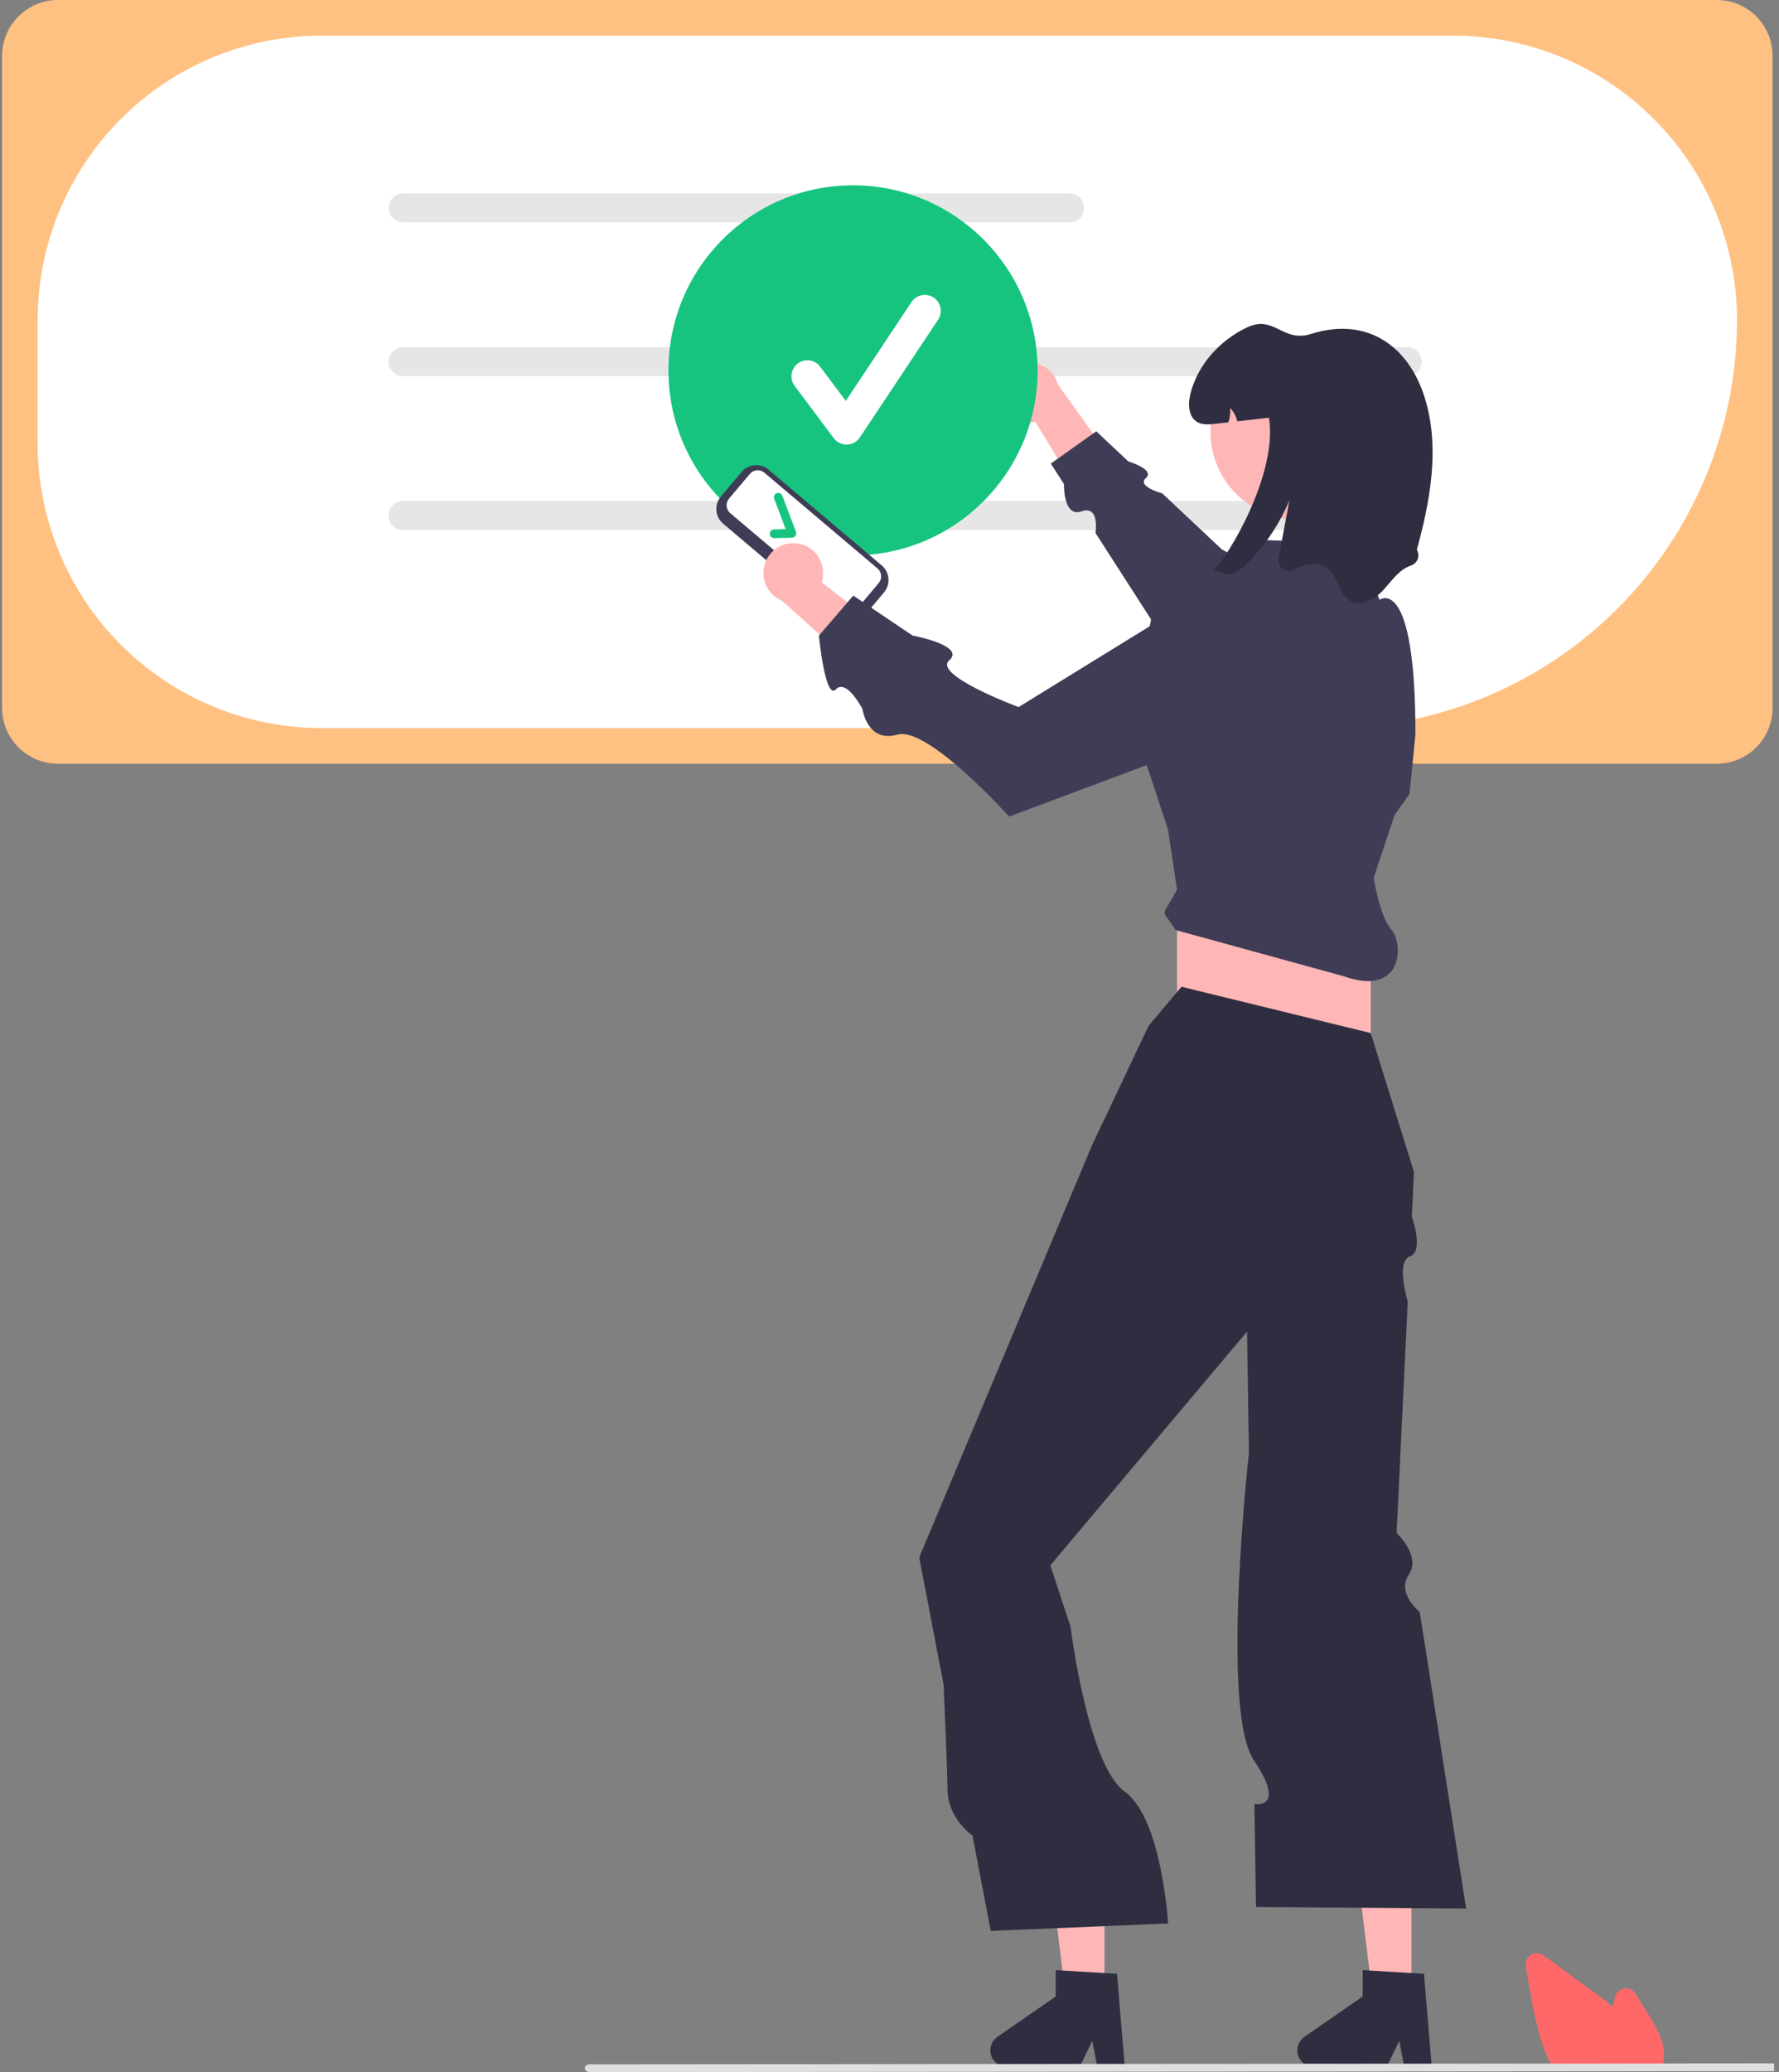 <svg width="256" height="298" viewBox="0 0 256 298" fill="none" xmlns="http://www.w3.org/2000/svg">
<rect x="0" y="0" width="256" height="298" fill="#808080" stroke="none"/>
<g clip-path="url(#clip0_34_2740)">
<path d="M247.058 109.835H8.323C6.196 109.832 4.157 108.985 2.653 107.478C1.148 105.971 0.302 103.927 0.3 101.796V8.039C0.302 5.908 1.148 3.864 2.653 2.357C4.157 0.85 6.196 0.002 8.323 0H247.058C249.185 0.002 251.225 0.85 252.729 2.357C254.233 3.864 255.079 5.908 255.081 8.039V101.796C255.079 103.927 254.233 105.971 252.729 107.478C251.225 108.985 249.185 109.832 247.058 109.835Z" fill="#FFC182"/>
<path d="M191.38 104.708H46.219C35.401 104.696 25.031 100.385 17.382 92.721C9.733 85.058 5.43 74.667 5.418 63.829V46.01C5.43 35.172 9.733 24.782 17.382 17.118C25.031 9.454 35.401 5.143 46.219 5.131H209.164C219.981 5.143 230.352 9.454 238.001 17.118C245.65 24.782 249.952 35.172 249.964 46.01C249.947 61.572 243.769 76.492 232.786 87.496C221.803 98.5 206.912 104.69 191.38 104.708Z" fill="white"/>
<path d="M153.934 31.971H57.981C57.432 31.971 56.906 31.753 56.518 31.364C56.13 30.975 55.912 30.448 55.912 29.898C55.912 29.348 56.13 28.82 56.518 28.432C56.906 28.043 57.432 27.825 57.981 27.825H153.934C154.483 27.825 155.009 28.043 155.397 28.432C155.785 28.82 156.003 29.348 156.003 29.898C156.003 30.448 155.785 30.975 155.397 31.364C155.009 31.753 154.483 31.971 153.934 31.971Z" fill="#E6E6E6"/>
<path d="M202.507 54.091H57.981C57.432 54.091 56.906 53.872 56.518 53.483C56.13 53.095 55.912 52.567 55.912 52.017C55.912 51.468 56.13 50.94 56.518 50.552C56.906 50.163 57.432 49.944 57.981 49.944H202.507C203.056 49.944 203.582 50.163 203.97 50.552C204.358 50.94 204.576 51.468 204.576 52.017C204.576 52.567 204.358 53.095 203.97 53.483C203.582 53.872 203.056 54.091 202.507 54.091Z" fill="#E6E6E6"/>
<path d="M202.507 76.211H57.981C57.432 76.211 56.906 75.992 56.518 75.603C56.13 75.215 55.912 74.687 55.912 74.137C55.912 73.588 56.13 73.06 56.518 72.671C56.906 72.283 57.432 72.064 57.981 72.064H202.507C203.056 72.064 203.582 72.283 203.97 72.671C204.358 73.06 204.576 73.588 204.576 74.137C204.576 74.687 204.358 75.215 203.97 75.603C203.582 75.992 203.056 76.211 202.507 76.211Z" fill="#E6E6E6"/>
<path d="M202.507 76.211H57.981C57.432 76.211 56.906 75.992 56.518 75.603C56.13 75.215 55.912 74.687 55.912 74.137C55.912 73.588 56.13 73.06 56.518 72.671C56.906 72.283 57.432 72.064 57.981 72.064H202.507C203.056 72.064 203.582 72.283 203.97 72.671C204.358 73.06 204.576 73.588 204.576 74.137C204.576 74.687 204.358 75.215 203.97 75.603C203.582 75.992 203.056 76.211 202.507 76.211Z" fill="#E6E6E6"/>
<path d="M143.808 56.63C143.831 57.254 143.991 57.866 144.275 58.422C144.56 58.978 144.963 59.465 145.455 59.848C145.948 60.231 146.518 60.502 147.127 60.64C147.735 60.779 148.366 60.782 148.976 60.65L156.867 73.62L160.225 66.48L152.217 55.257C151.927 54.246 151.277 53.376 150.39 52.813C149.503 52.25 148.441 52.032 147.404 52.201C146.368 52.371 145.429 52.915 144.767 53.731C144.104 54.547 143.763 55.578 143.808 56.63Z" fill="#FFB6B6"/>
<path d="M203.027 93.802L175.832 79.023L167.255 70.96C167.255 70.96 163.526 69.959 164.898 68.745C166.271 67.53 162.359 66.358 162.359 66.358L157.755 62.029L151.211 66.668L153.105 69.609C153.105 69.609 152.975 74.478 155.637 73.542C158.299 72.605 157.634 76.643 157.634 76.643L173.524 101.322L203.027 93.802Z" fill="#3F3D56"/>
<path d="M122.751 79.878C137.422 79.878 149.314 67.962 149.314 53.264C149.314 38.565 137.422 26.65 122.751 26.65C108.081 26.65 96.189 38.565 96.189 53.264C96.189 67.962 108.081 79.878 122.751 79.878Z" fill="#16C47F"/>
<path d="M203.112 287.653H197.588L194.96 266.308H203.112V287.653Z" fill="#FFB6B6"/>
<path d="M206.027 297.241H202.066L201.359 293.494L199.548 297.241H189.043C188.539 297.241 188.049 297.079 187.643 296.78C187.238 296.481 186.938 296.06 186.788 295.579C186.639 295.097 186.646 294.58 186.81 294.103C186.975 293.626 187.287 293.214 187.701 292.928L196.09 287.123V283.335L204.914 283.863L206.027 297.241Z" fill="#2F2E41"/>
<path d="M158.938 287.653H153.415L150.786 266.308H158.938V287.653Z" fill="#FFB6B6"/>
<path d="M161.853 297.241H157.892L157.185 293.494L155.374 297.241H144.869C144.366 297.241 143.875 297.079 143.47 296.78C143.064 296.481 142.765 296.06 142.615 295.579C142.465 295.097 142.473 294.58 142.637 294.103C142.801 293.626 143.113 293.214 143.528 292.928L151.917 287.123V283.335L160.74 283.863L161.853 297.241Z" fill="#2F2E41"/>
<path d="M197.251 126.227H169.374V158.025H197.251V126.227Z" fill="#FFB6B6"/>
<path d="M170.018 141.911L165.3 147.497L157.152 164.685L136.619 213.632L132.277 223.983L135.784 242.282C135.784 242.282 136.351 255.174 136.351 257.285C136.351 261.582 139.938 263.963 139.938 263.963L142.57 277.695L168.088 276.621C168.088 276.621 167.198 261.484 161.853 257.665C156.508 253.847 154.052 233.947 154.052 233.947L151.147 225.118L179.453 191.5L179.636 203.252L179.724 208.939C179.724 208.939 175.579 245.934 180.411 253.113C185.243 260.292 180.509 259.448 180.509 259.448L180.74 274.258L210.975 274.473L204.305 231.835C204.305 231.835 200.918 229.155 202.73 226.462C204.542 223.768 200.973 220.469 200.973 220.469L202.574 187.183C202.574 187.183 200.802 181.434 202.886 180.686C204.971 179.939 203.16 174.995 203.16 174.995L203.47 168.552L197.251 148.571L170.018 141.911Z" fill="#2F2E41"/>
<path d="M197.68 126.227L200.682 117.203L202.826 114.195L203.684 105.601C203.684 82.398 198.518 86.262 198.518 86.262L195.536 78.101L181.812 77.671L173.02 86.05L165.729 88.628L162.874 103.492L168.088 119.352L169.374 127.946C166.92 132.485 167.128 130.338 169.16 133.747L193.391 140.407C201.969 143.415 201.969 135.68 200.249 133.747C198.529 131.813 197.68 126.227 197.68 126.227Z" fill="#3F3D56"/>
<path d="M186.901 74.787C193.927 74.787 199.623 69.08 199.623 62.04C199.623 55 193.927 49.293 186.901 49.293C179.874 49.293 174.178 55 174.178 62.04C174.178 69.08 179.874 74.787 186.901 74.787Z" fill="#FFB6B6"/>
<path d="M203.886 79.055C204.006 79.257 204.078 79.484 204.098 79.719C204.118 79.954 204.085 80.19 204.002 80.41C203.918 80.63 203.786 80.829 203.615 80.991C203.444 81.153 203.239 81.274 203.015 81.345C201.308 81.912 200.257 83.567 199.031 84.89C197.809 86.209 195.84 87.305 194.279 86.407C192.722 85.513 192.615 83.231 191.311 81.994C190.042 80.791 187.932 80.937 186.439 81.852L186.395 81.88C186.137 82.048 185.836 82.137 185.528 82.135C185.221 82.134 184.92 82.042 184.664 81.872C184.408 81.701 184.208 81.459 184.087 81.175C183.967 80.892 183.933 80.579 183.988 80.276C184.511 77.49 185.033 74.703 185.556 71.918C184.183 75.231 182.19 78.25 179.684 80.812C178.994 81.61 178.12 82.227 177.137 82.608C176.245 82.892 175.379 81.968 174.512 82.136C176.665 80.249 183.905 68.158 182.609 60.075C181.087 60.247 179.564 60.419 178.042 60.591C177.877 59.869 177.525 59.203 177.021 58.661C177.083 59.364 176.994 60.072 176.76 60.737C176.125 60.81 175.486 60.879 174.851 60.952C173.968 61.05 173.007 61.136 172.248 60.672C170.983 59.899 170.944 58.068 171.304 56.624C172.359 52.426 175.559 48.916 179.474 47.077C183.39 45.242 184.548 49.328 188.674 48.022C196.822 45.444 203.067 49.852 205.267 58.034C207.115 64.896 205.773 72.18 203.886 79.055Z" fill="#2F2E41"/>
<path d="M239.108 297.518H223.529L223.462 297.396C223.263 297.034 223.071 296.651 222.891 296.257C221.286 292.815 220.608 288.878 220.01 285.405L219.559 282.787C219.504 282.47 219.545 282.143 219.677 281.85C219.808 281.556 220.024 281.309 220.297 281.139C220.57 280.969 220.887 280.885 221.208 280.897C221.529 280.908 221.839 281.016 222.099 281.205C224.466 282.931 226.834 284.656 229.204 286.378C230.101 287.032 231.126 287.789 232.107 288.607C232.201 288.147 232.3 287.685 232.399 287.229C232.468 286.914 232.628 286.627 232.86 286.405C233.092 286.182 233.385 286.034 233.702 285.979C234.019 285.924 234.344 285.965 234.638 286.097C234.931 286.229 235.178 286.445 235.348 286.718L237.171 289.652C238.5 291.795 239.673 293.906 239.434 296.184C239.435 296.211 239.433 296.239 239.428 296.266C239.38 296.64 239.291 297.008 239.163 297.363L239.108 297.518Z" fill="#FF6868"/>
<path d="M262.633 297.855L84.819 298C84.642 297.999 84.472 297.94 84.347 297.835C84.222 297.73 84.151 297.588 84.151 297.44C84.151 297.292 84.222 297.15 84.347 297.045C84.472 296.94 84.642 296.881 84.819 296.88L262.633 296.735C262.811 296.736 262.981 296.795 263.106 296.9C263.231 297.005 263.301 297.147 263.301 297.295C263.301 297.443 263.231 297.585 263.106 297.69C262.981 297.795 262.811 297.855 262.633 297.855Z" fill="#DFDFDF"/>
<path d="M120.337 89.085L104.053 75.307C103.497 74.835 103.15 74.161 103.088 73.433C103.027 72.705 103.257 71.982 103.726 71.424L106.723 67.868C107.194 67.31 107.867 66.963 108.594 66.901C109.32 66.84 110.042 67.07 110.599 67.54L126.883 81.318C127.439 81.79 127.786 82.464 127.847 83.192C127.909 83.92 127.679 84.643 127.209 85.201L124.212 88.757C123.741 89.315 123.069 89.662 122.342 89.724C121.615 89.785 120.894 89.555 120.337 89.085Z" fill="#3F3D56"/>
<path d="M104.908 71.71C104.654 72.011 104.531 72.4 104.564 72.793C104.597 73.185 104.784 73.548 105.084 73.803L121.367 87.58C121.668 87.834 122.056 87.958 122.448 87.925C122.839 87.892 123.202 87.704 123.456 87.404L126.453 83.848C126.706 83.547 126.83 83.158 126.797 82.765C126.764 82.373 126.577 82.01 126.277 81.756L109.993 67.978C109.693 67.724 109.304 67.6 108.913 67.633C108.521 67.666 108.159 67.854 107.905 68.154L104.908 71.71Z" fill="white"/>
<path d="M114.467 77.066C114.411 77.145 114.336 77.21 114.25 77.256C114.165 77.301 114.069 77.326 113.972 77.329L111.414 77.387C111.331 77.389 111.25 77.375 111.173 77.345C111.096 77.315 111.026 77.271 110.967 77.214C110.907 77.157 110.86 77.089 110.827 77.013C110.793 76.938 110.775 76.857 110.773 76.775C110.771 76.692 110.786 76.61 110.816 76.534C110.845 76.457 110.89 76.387 110.947 76.327C111.003 76.267 111.071 76.22 111.146 76.186C111.222 76.153 111.303 76.135 111.385 76.133L113.059 76.095L111.41 71.737C111.352 71.581 111.357 71.409 111.426 71.258C111.494 71.106 111.619 70.988 111.774 70.929C111.929 70.871 112.101 70.876 112.253 70.944C112.404 71.012 112.522 71.137 112.581 71.292L114.543 76.479C114.579 76.573 114.591 76.674 114.58 76.774C114.568 76.873 114.533 76.969 114.477 77.052L114.467 77.066Z" fill="#16C47F"/>
<path d="M114.795 78.161C115.412 78.252 116.002 78.477 116.523 78.821C117.044 79.165 117.483 79.619 117.81 80.151C118.136 80.684 118.342 81.281 118.414 81.902C118.485 82.523 118.419 83.152 118.222 83.745L130.233 93.015L122.783 95.583L112.519 86.387C111.548 85.988 110.755 85.246 110.293 84.302C109.831 83.357 109.73 82.275 110.011 81.261C110.291 80.247 110.933 79.372 111.815 78.8C112.697 78.229 113.757 78.002 114.795 78.161Z" fill="#FFB6B6"/>
<path d="M177.326 82.745L146.575 101.688C146.575 101.688 134.176 97.092 136.599 94.964C139.022 92.836 131.309 91.398 131.309 91.398L122.787 85.654L117.842 91.412C117.842 91.412 118.743 100.764 120.276 99.145C121.809 97.525 124.101 101.949 124.101 101.949C124.101 101.949 124.778 106.889 129.142 105.646C133.506 104.403 145.216 117.432 145.216 117.432L183.062 103.29L177.326 82.745Z" fill="#3F3D56"/>
<path d="M121.817 63.94C121.461 63.94 121.109 63.857 120.79 63.697C120.471 63.537 120.194 63.305 119.98 63.019L114.348 55.495C114.167 55.254 114.036 54.978 113.961 54.686C113.886 54.393 113.869 54.089 113.912 53.789C113.955 53.49 114.056 53.203 114.209 52.943C114.363 52.683 114.566 52.456 114.808 52.274C115.295 51.908 115.907 51.751 116.51 51.837C116.809 51.88 117.096 51.981 117.355 52.135C117.615 52.289 117.841 52.493 118.022 52.734L121.707 57.657L131.171 43.434C131.509 42.926 132.034 42.574 132.631 42.454C133.228 42.334 133.849 42.457 134.355 42.796C134.862 43.134 135.214 43.66 135.333 44.259C135.453 44.857 135.33 45.479 134.992 45.986L123.728 62.915C123.524 63.221 123.25 63.474 122.929 63.652C122.608 63.83 122.248 63.929 121.881 63.939C121.86 63.94 121.839 63.94 121.817 63.94Z" fill="white"/>
</g>
<defs>
<clipPath id="clip0_34_2740">
<rect width="255" height="298" fill="white" transform="translate(0.3)"/>
</clipPath>
</defs>
</svg>
